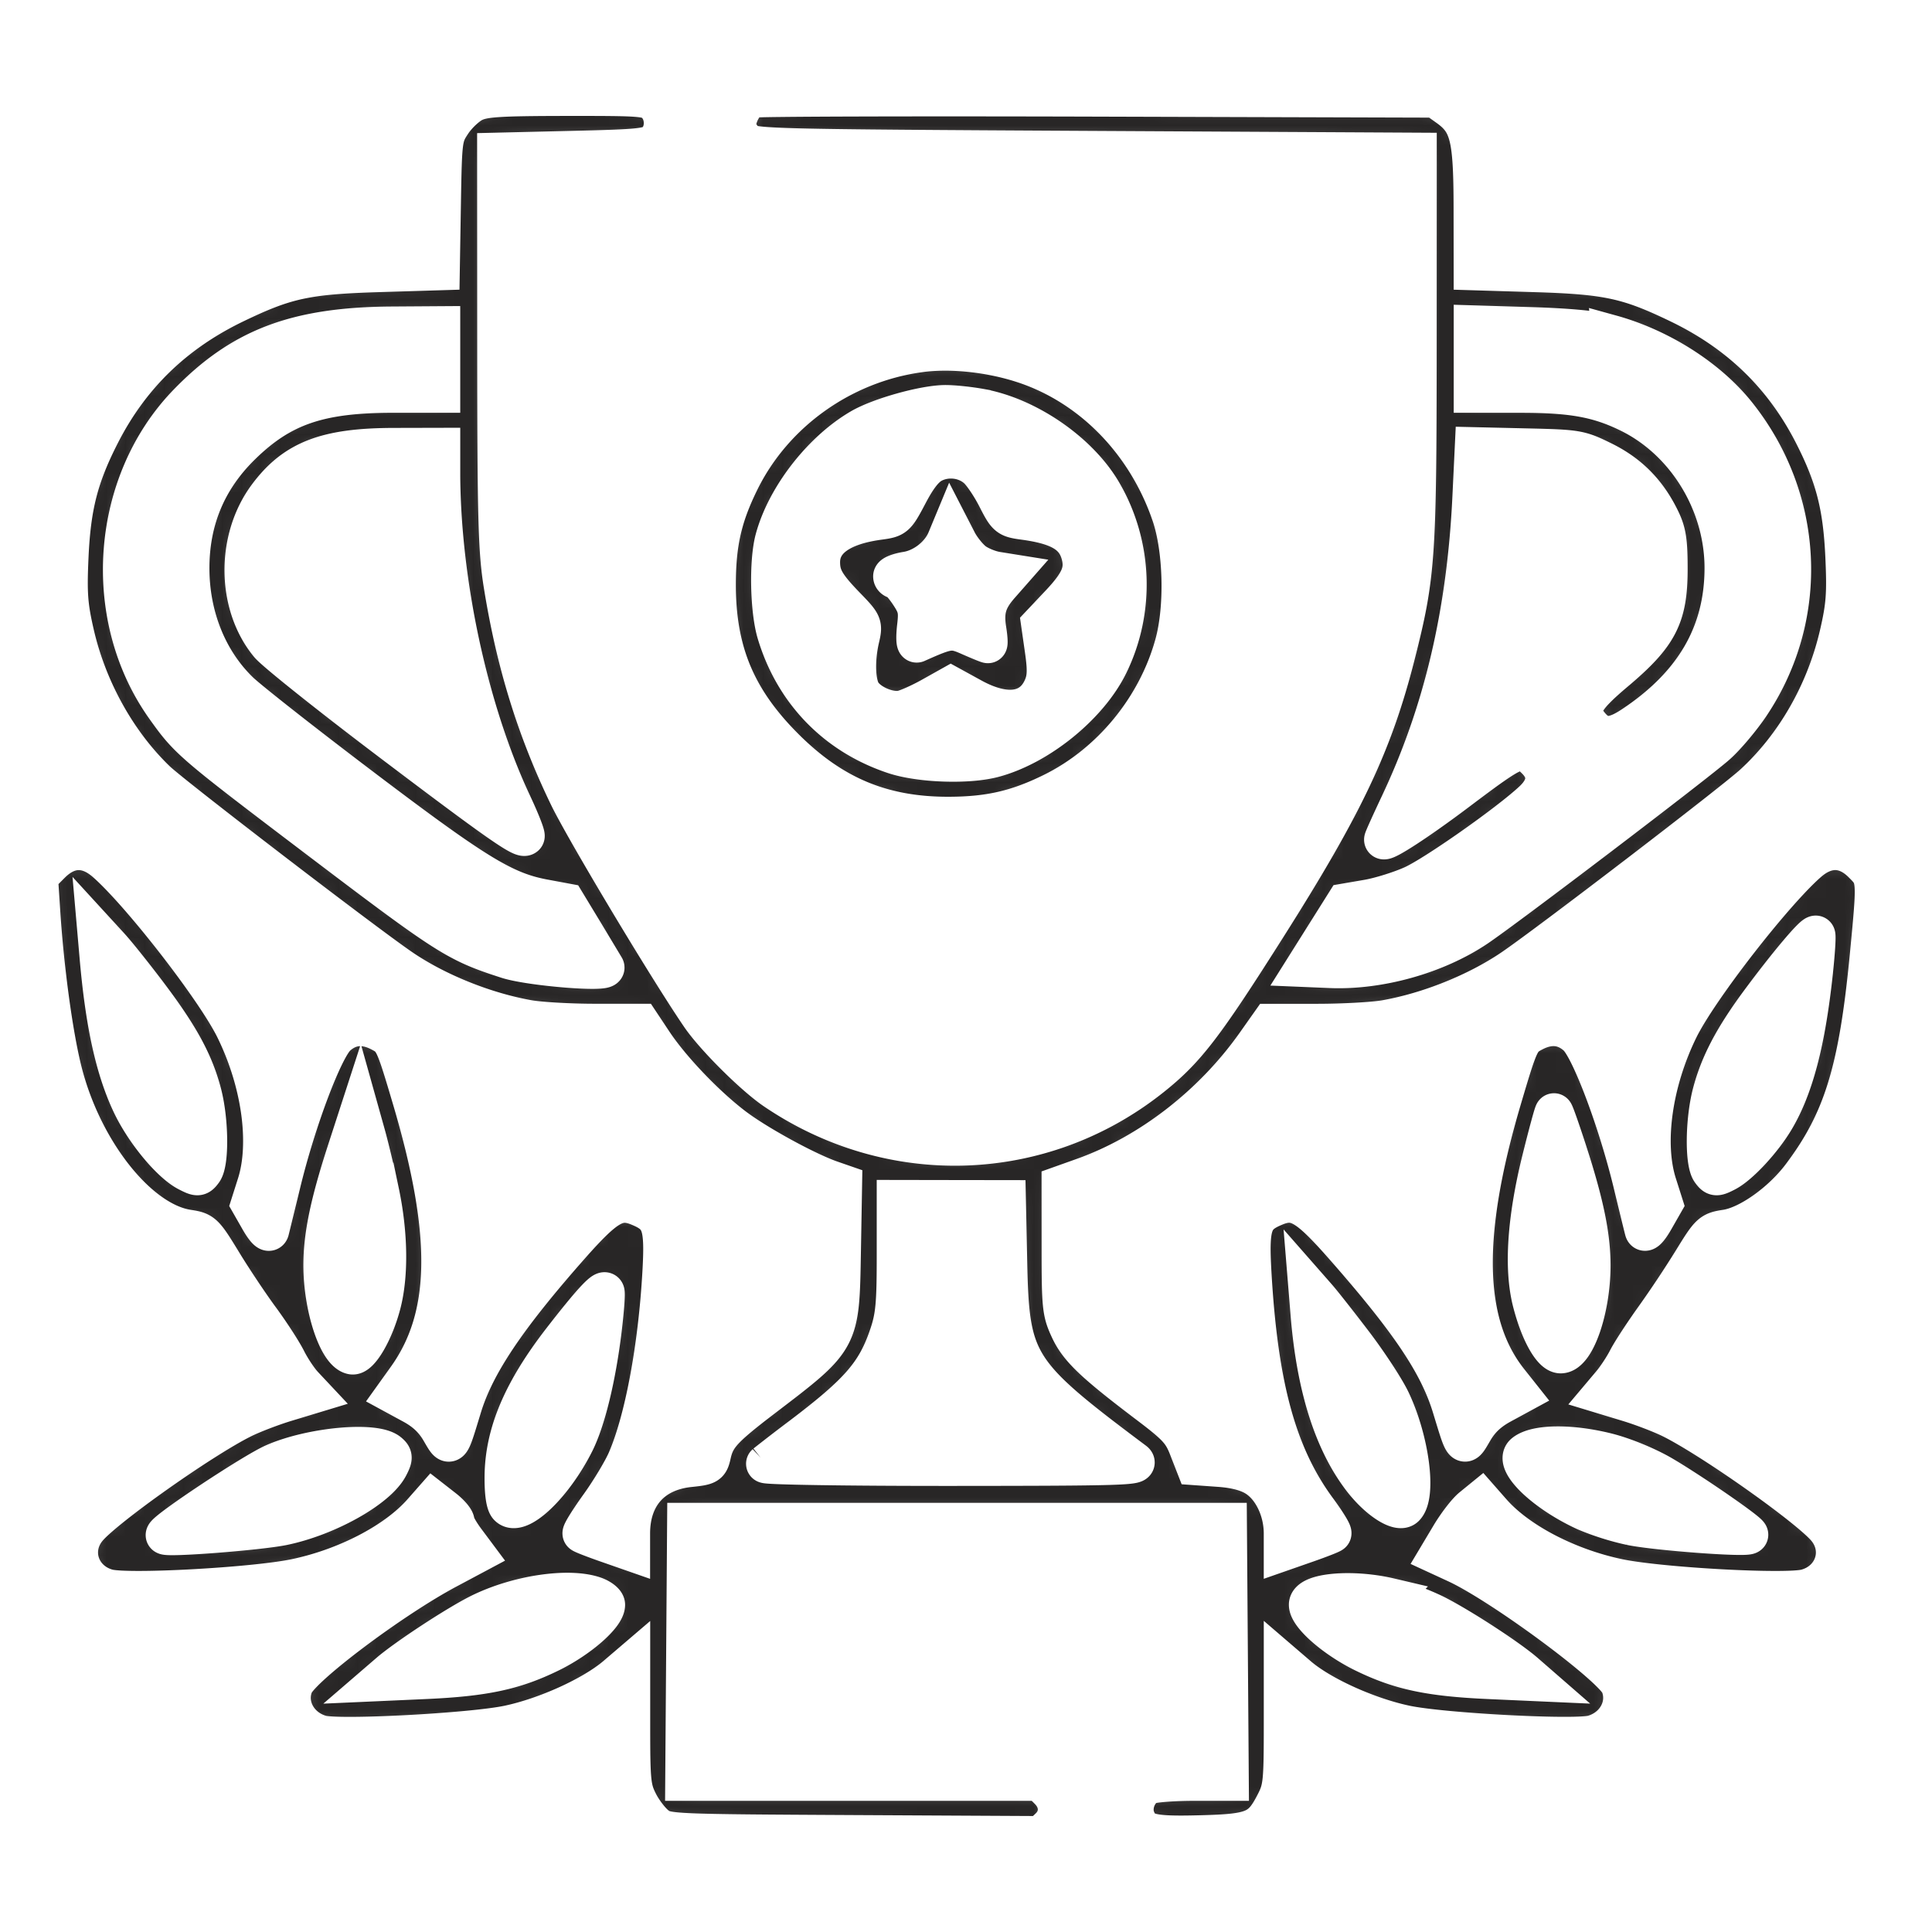 <svg xmlns="http://www.w3.org/2000/svg" width="100" height="100" fill="none" xmlns:v="https://vecta.io/nano"><path fill="#e5e5e5" d="M0 0h100v100H0z"/><path fill="#fff" d="M0 0h100v100H0z"/><mask id="A" fill="#fff"><path fill-rule="evenodd" d="M24.519 5.31c-.342.168-.843.639-1.113 1.046-.481.725-.492.812-.549 4.204l-.058 3.463-3.189.097c-3.751.114-4.82.346-7.455 1.617-3.129 1.51-5.412 3.728-6.954 6.757-1.113 2.186-1.501 3.706-1.619 6.334-.086 1.909-.039 2.531.301 4.002.665 2.872 2.198 5.619 4.22 7.562.828.796 10.768 8.419 12.676 9.721 1.821 1.243 4.315 2.247 6.573 2.646.605.107 2.159.195 3.452.195h2.351l.666 1.002c.923 1.388 2.727 3.274 4.187 4.377 1.193.901 3.748 2.297 4.998 2.731l.617.214-.061 3.477c-.081 4.624-.03 4.528-4.071 7.612-2.075 1.584-2.448 1.995-2.653 2.925-.119.539-.189.581-1.141.679-1.926.198-3.048 1.452-3.048 3.405v.936l-1.226-.428c-.674-.235-1.262-.464-1.307-.508s.366-.702.911-1.461 1.181-1.817 1.411-2.351c.893-2.072 1.589-5.792 1.811-9.683.142-2.477-.014-2.932-1.168-3.413-1.087-.454-1.679-.118-3.574 2.028-3.29 3.726-4.903 6.136-5.572 8.326-.68 2.225-.612 2.154-1.162 1.218-.333-.567-.778-.985-1.42-1.334l-.935-.508.624-.871c2.265-3.164 2.343-7.403.268-14.423-.893-3.019-.94-3.12-1.643-3.483-.831-.429-1.589-.351-2.229.23-.68.616-2.095 4.366-2.883 7.638l-.587 2.4c-.045.166-.257-.05-.546-.555l-.472-.826.324-1.019c.675-2.123.228-5.299-1.134-8.055-1.01-2.043-4.865-7.006-6.671-8.589-.955-.837-1.932-.81-2.82.076L2 45.374l.124 1.893c.195 2.971.662 6.369 1.128 8.202 1.051 4.139 3.934 7.761 6.481 8.142.785.118.845.176 1.788 1.723.537.881 1.415 2.196 1.95 2.922s1.156 1.685 1.38 2.13.612 1.028.863 1.296l.457.487-1.353.41c-.745.226-1.773.621-2.286.878-2.125 1.066-7.074 4.565-7.983 5.644-.945 1.121-.415 2.725 1.029 3.113 1.035.278 7.584-.081 9.732-.533 2.629-.554 5.192-1.894 6.527-3.412l.564-.641.582.454c.32.25.582.558.582.686s.243.556.539.954l.539.722-1.5.8c-2.874 1.533-7.541 5.042-7.92 5.955-.438 1.056.211 2.251 1.402 2.58.927.256 7.767-.105 9.693-.511 1.954-.413 4.369-1.514 5.569-2.539l.767-.656v3.216c0 2.97.032 3.278.417 4.031.23.448.653.987.941 1.196.51.372.767.383 10.185.432l9.661.051.435-.408c.574-.539.566-1.34-.021-1.925l-.455-.455h-9.193-9.193l.049-6.712.049-6.713h14.005 14.005l.049 6.713.049 6.712H61.79c-1.015 0-2.046.076-2.292.17-.598.227-.951 1.09-.707 1.729.304.798.761.913 3.358.847 2.739-.07 3.129-.236 3.847-1.638.385-.753.417-1.061.417-4.031v-3.216l.788.677c1.176 1.01 3.587 2.103 5.56 2.519 1.914.404 8.757.764 9.68.509 1.192-.33 1.84-1.524 1.401-2.583-.388-.934-6.119-5.171-8.458-6.252l-.944-.436.624-1.045c.344-.575.844-1.223 1.111-1.441l.486-.396.565.643c1.337 1.52 3.899 2.86 6.529 3.414 2.148.453 8.697.811 9.732.533 1.444-.388 1.974-1.992 1.029-3.113-.909-1.078-5.859-4.578-7.983-5.644-.513-.257-1.536-.651-2.273-.874l-1.341-.407.474-.562c.261-.309.633-.874.829-1.257s.827-1.35 1.403-2.151a58.35 58.35 0 0 0 1.972-2.965c.887-1.448.957-1.514 1.736-1.631 1.159-.173 2.861-1.374 3.896-2.749 2.143-2.846 2.944-5.442 3.515-11.394.387-4.035.388-4.029-.355-4.771-.864-.862-1.852-.881-2.797-.053-1.806 1.583-5.661 6.547-6.671 8.589-1.362 2.756-1.81 5.932-1.134 8.055l.324 1.019-.472.826c-.289.505-.501.721-.546.555-.041-.149-.304-1.229-.587-2.4-.788-3.272-2.204-7.022-2.883-7.638-.64-.58-1.398-.658-2.229-.23-.703.363-.75.464-1.643 3.483-2.087 7.06-1.975 11.642.356 14.58l.557.702-.946.514c-.653.355-1.096.77-1.431 1.34-.55.936-.481 1.007-1.162-1.218-.673-2.201-2.147-4.406-5.504-8.233-1.969-2.245-2.543-2.579-3.642-2.121-1.154.481-1.309.936-1.168 3.413.339 5.924 1.314 9.46 3.381 12.263.464.629.804 1.181.757 1.228s-.637.278-1.311.513l-1.226.428v-.936c0-1.219-.575-2.401-1.422-2.923-.436-.269-1.066-.433-1.89-.491l-1.236-.088-.37-.948c-.319-.818-.599-1.122-2.039-2.212-2.856-2.163-3.632-2.903-4.101-3.909-.41-.878-.44-1.163-.441-4.204l-.002-3.262 1.159-.413c3.429-1.223 6.686-3.742 8.912-6.893l.76-1.076h2.433c1.338 0 2.929-.088 3.534-.195 2.253-.398 4.74-1.399 6.573-2.644 1.824-1.239 11.451-8.611 12.477-9.555 2.153-1.98 3.726-4.732 4.42-7.731.34-1.471.387-2.093.301-4.002-.118-2.628-.507-4.148-1.619-6.334-1.542-3.029-3.824-5.247-6.954-6.757-2.636-1.272-3.703-1.503-7.466-1.617l-3.2-.097-.004-3.264c-.005-3.695-.188-4.421-1.319-5.226l-.625-.445-17.436-.052c-9.59-.029-17.629-.005-17.865.053-.475.116-.965 1.058-.827 1.587.048.183.254.483.459.668.352.318 1.291.341 17.557.429l17.185.093-.004 10.092c-.005 10.927-.068 11.826-1.11 15.931-1.167 4.595-2.658 7.744-6.662 14.067-3.291 5.197-4.198 6.375-6.014 7.817-5.668 4.496-13.452 4.76-19.479.661-1.096-.745-3.126-2.768-3.863-3.849-1.689-2.475-5.974-9.625-6.825-11.388-1.666-3.45-2.733-6.903-3.381-10.949-.278-1.733-.323-3.43-.327-12.198l-.005-10.184 3.923-.093c3.52-.083 3.963-.129 4.313-.445.527-.477.519-1.457-.016-1.955-.384-.357-.633-.377-4.591-.373-3.509.004-4.285.054-4.806.31zm-1.697 13.296v1.759h-2.465c-3.829 0-5.778.667-7.845 2.685-1.788 1.745-2.676 3.864-2.672 6.376.004 2.481.926 4.772 2.558 6.352.479.464 3.375 2.739 6.436 5.056 5.827 4.411 7.283 5.297 9.329 5.677l1.14.212.963 1.589 1.054 1.755c.163.3-3.886-.029-5.067-.412-2.662-.863-3.028-1.098-10.069-6.441-6.298-4.78-6.445-4.907-7.652-6.608-3.342-4.711-2.829-11.613 1.169-15.738 2.804-2.894 5.644-3.969 10.57-4.003l2.55-.017v1.759zm60.563-1.312c2.538.701 5.012 2.273 6.501 4.13 3.521 4.391 3.816 10.42.737 15.044-.469.705-1.254 1.64-1.744 2.079-1.017.911-10.909 8.435-12.451 9.471-2.087 1.401-5.035 2.229-7.562 2.124l-1.348-.056 1.057-1.681 1.057-1.681 1.149-.197c.632-.108 1.681-.434 2.331-.725 1.147-.513 5.016-3.234 6.236-4.386.744-.703.796-1.432.148-2.079-.784-.782-.939-.72-4.08 1.646-2.023 1.524-3.811 2.686-3.811 2.476 0-.046.37-.865.821-1.821 2.255-4.773 3.462-9.887 3.749-15.894l.126-2.634 2.712.063c2.633.061 2.748.081 3.951.672 1.348.663 2.291 1.611 2.97 2.987.346.7.418 1.154.418 2.619 0 2.466-.494 3.425-2.736 5.315-1.751 1.475-1.986 1.981-1.298 2.792.565.666 1.156.666 2.164 0 3.187-2.108 4.739-4.771 4.744-8.146.005-3.363-1.968-6.587-4.913-8.026-1.584-.774-2.934-1.02-5.604-1.02h-2.465v-1.781-1.781l3.014.092c1.975.06 3.398.198 4.127.399zm-35.8.981c-3.993.551-7.531 3.077-9.279 6.626-.906 1.839-1.218 3.216-1.218 5.37 0 3.465 1.037 5.938 3.535 8.432 2.485 2.48 5.081 3.556 8.539 3.537 2.06-.011 3.488-.341 5.287-1.224 3.037-1.49 5.423-4.39 6.326-7.69.519-1.896.444-4.894-.167-6.684-1.201-3.52-3.783-6.308-7.028-7.589-1.839-.726-4.178-1.03-5.994-.779zm3.166 2.845c2.432.44 5.089 2.267 6.303 4.336 1.599 2.724 1.729 6.118.342 8.948-1.039 2.121-3.625 4.218-5.97 4.841-1.324.352-3.807.265-5.146-.179-3.009-1-5.186-3.245-6.101-6.294-.356-1.188-.407-3.696-.099-4.853.582-2.184 2.44-4.583 4.462-5.763.981-.572 3.249-1.21 4.353-1.226.415-.006 1.25.079 1.855.189zm-27.929 3.292c0 5.68 1.442 12.37 3.708 17.196.411.875.708 1.63.661 1.678-.174.173-1.54-.788-7.069-4.973-3.102-2.348-5.893-4.576-6.203-4.951-1.696-2.052-1.736-5.445-.092-7.67 1.399-1.893 3.048-2.534 6.538-2.543l2.458-.006v1.269zm25.473-.425c-.409.208-.792.685-1.257 1.568-.657 1.248-.683 1.272-1.545 1.388-1.968.265-3.01 1.01-3.01 2.151 0 .753.258 1.202 1.312 2.288.876.903.894.944.725 1.666-.268 1.147-.217 2.368.121 2.849.4.571 1.424.984 2.064.835.28-.066.959-.371 1.508-.68l1-.56 1.11.609c1.761.966 3.116.759 3.663-.559.19-.458.203-.889.056-1.912l-.189-1.321.983-1.041c1.045-1.107 1.305-1.703 1.101-2.524-.263-1.057-1.065-1.55-2.931-1.802-.853-.115-.903-.157-1.419-1.172-.294-.579-.74-1.244-.99-1.477-.6-.558-1.556-.685-2.303-.305zm2.096 5.067c.273.214.817.441 1.209.503l.713.114-.552.628c-.662.753-.827 1.318-.671 2.296.064.403.085.732.046.732s-.467-.175-.95-.388c-.914-.404-1.083-.382-2.731.355-.073.033-.083-.362-.022-.878.096-.811.045-1.038-.381-1.68-.271-.408-.574-.742-.675-.742s-.183-.073-.183-.162.327-.214.728-.278c.867-.138 1.73-.814 2.062-1.615l.241-.581.336.653c.184.359.559.828.831 1.042zM7.742 51.551c1.587 2.112 2.319 3.468 2.732 5.057.359 1.384.384 3.557.046 4.019-.228.311-.285.314-.811.043-.889-.459-2.236-2.089-2.917-3.528-.855-1.809-1.375-4.171-1.674-7.612l-.113-1.296.679.741c.374.407 1.299 1.567 2.058 2.576zm86.123-1.16c-.384 3.534-.993 5.862-1.967 7.522-.643 1.095-1.848 2.399-2.554 2.764-.51.263-.572.26-.798-.05-.338-.461-.313-2.635.046-4.019.394-1.519 1.119-2.901 2.503-4.771 1.408-1.902 2.795-3.548 2.9-3.442.043.043-.016.941-.13 1.995zM19.661 61.695c.451 2.141.485 4.292.09 5.805-.368 1.411-1.123 2.719-1.525 2.642-.748-.144-1.518-2.483-1.523-4.627-.004-1.534.343-3.212 1.223-5.925l.68-2.096.337 1.204c.186.662.508 2.011.716 2.998zm61.494-2.06c.865 2.671 1.21 4.354 1.207 5.879-.005 2.255-.806 4.571-1.581 4.571-.463 0-1.096-1.142-1.494-2.696-.445-1.735-.278-4.276.483-7.349.334-1.349.633-2.454.665-2.454s.356.922.721 2.05zm-28.986 5.708c.11 5.218.415 5.697 6.546 10.285.331.248-.68.278-9.451.283-5.402.003-9.743-.064-9.646-.149a92.67 92.67 0 0 1 1.846-1.421c3.01-2.281 3.869-3.274 4.532-5.239.324-.96.383-1.594.383-4.082v-2.946l2.861.005 2.86.004.069 3.26zm-20.991 3.508c-.3 2.457-.835 4.655-1.417 5.816-1.092 2.177-2.882 3.895-3.458 3.318-.149-.149-.23-.724-.222-1.568.022-2.235.951-4.423 3.005-7.073 1.435-1.851 2.172-2.662 2.243-2.467.037.102-.031.99-.151 1.974zm38.888.678c.775 1.019 1.645 2.348 1.934 2.955.977 2.054 1.354 4.91.73 5.533-.326.326-1.399-.367-2.227-1.439-1.491-1.93-2.395-4.784-2.702-8.531l-.121-1.481.488.556c.269.305 1.123 1.389 1.898 2.407zM20.125 75.17c.242.2.243.293.008.746-.589 1.138-3.182 2.592-5.471 3.069-1.239.258-6.122.635-6.122.472 0-.24 4.542-3.252 5.624-3.73 1.928-.852 5.233-1.16 5.961-.557zm63.091.009c.846.215 2.036.705 2.812 1.157 1.448.844 4.498 2.946 4.498 3.1 0 .178-4.798-.177-6.122-.452a13.44 13.44 0 0 1-2.352-.745c-2.085-.953-3.75-2.547-3.16-3.025.616-.498 2.446-.513 4.325-.035zm-52.445 7.422c.321.112.584.32.584.462 0 .56-1.381 1.764-2.853 2.489-1.875.922-3.431 1.255-6.514 1.392l-2.411.108.556-.479c.901-.775 3.503-2.481 4.679-3.068 1.941-.968 4.611-1.373 5.959-.904zm41.162.076a12.91 12.91 0 0 1 2.319.851c1.277.637 3.813 2.284 4.682 3.04l.556.484-2.411-.108c-3.083-.137-4.639-.47-6.514-1.392-1.475-.726-2.853-1.929-2.853-2.492 0-.642 2.255-.847 4.222-.384z"/></mask><path fill-rule="evenodd" d="M24.519 5.31c-.342.168-.843.639-1.113 1.046-.481.725-.492.812-.549 4.204l-.058 3.463-3.189.097c-3.751.114-4.82.346-7.455 1.617-3.129 1.51-5.412 3.728-6.954 6.757-1.113 2.186-1.501 3.706-1.619 6.334-.086 1.909-.039 2.531.301 4.002.665 2.872 2.198 5.619 4.22 7.562.828.796 10.768 8.419 12.676 9.721 1.821 1.243 4.315 2.247 6.573 2.646.605.107 2.159.195 3.452.195h2.351l.666 1.002c.923 1.388 2.727 3.274 4.187 4.377 1.193.901 3.748 2.297 4.998 2.731l.617.214-.061 3.477c-.081 4.624-.03 4.528-4.071 7.612-2.075 1.584-2.448 1.995-2.653 2.925-.119.539-.189.581-1.141.679-1.926.198-3.048 1.452-3.048 3.405v.936l-1.226-.428c-.674-.235-1.262-.464-1.307-.508s.366-.702.911-1.461 1.181-1.817 1.411-2.351c.893-2.072 1.589-5.792 1.811-9.683.142-2.477-.014-2.932-1.168-3.413-1.087-.454-1.679-.118-3.574 2.028-3.29 3.726-4.903 6.136-5.572 8.326-.68 2.225-.612 2.154-1.162 1.218-.333-.567-.778-.985-1.42-1.334l-.935-.508.624-.871c2.265-3.164 2.343-7.403.268-14.423-.893-3.019-.94-3.12-1.643-3.483-.831-.429-1.589-.351-2.229.23-.68.616-2.095 4.366-2.883 7.638l-.587 2.4c-.045.166-.257-.05-.546-.555l-.472-.826.324-1.019c.675-2.123.228-5.299-1.134-8.055-1.01-2.043-4.865-7.006-6.671-8.589-.955-.837-1.932-.81-2.82.076L2 45.374l.124 1.893c.195 2.971.662 6.369 1.128 8.202 1.051 4.139 3.934 7.761 6.481 8.142.785.118.845.176 1.788 1.723.537.881 1.415 2.196 1.95 2.922s1.156 1.685 1.38 2.13.612 1.028.863 1.296l.457.487-1.353.41c-.745.226-1.773.621-2.286.878-2.125 1.066-7.074 4.565-7.983 5.644-.945 1.121-.415 2.725 1.029 3.113 1.035.278 7.584-.081 9.732-.533 2.629-.554 5.192-1.894 6.527-3.412l.564-.641.582.454c.32.25.582.558.582.686s.243.556.539.954l.539.722-1.5.8c-2.874 1.533-7.541 5.042-7.92 5.955-.438 1.056.211 2.251 1.402 2.58.927.256 7.767-.105 9.693-.511 1.954-.413 4.369-1.514 5.569-2.539l.767-.656v3.216c0 2.97.032 3.278.417 4.031.23.448.653.987.941 1.196.51.372.767.383 10.185.432l9.661.051.435-.408c.574-.539.566-1.34-.021-1.925l-.455-.455h-9.193-9.193l.049-6.712.049-6.713h14.005 14.005l.049 6.713.049 6.712H61.79c-1.015 0-2.046.076-2.292.17-.598.227-.951 1.09-.707 1.729.304.798.761.913 3.358.847 2.739-.07 3.129-.236 3.847-1.638.385-.753.417-1.061.417-4.031v-3.216l.788.677c1.176 1.01 3.587 2.103 5.56 2.519 1.914.404 8.757.764 9.68.509 1.192-.33 1.84-1.524 1.401-2.583-.388-.934-6.119-5.171-8.458-6.252l-.944-.436.624-1.045c.344-.575.844-1.223 1.111-1.441l.486-.396.565.643c1.337 1.52 3.899 2.86 6.529 3.414 2.148.453 8.697.811 9.732.533 1.444-.388 1.974-1.992 1.029-3.113-.909-1.078-5.859-4.578-7.983-5.644-.513-.257-1.536-.651-2.273-.874l-1.341-.407.474-.562c.261-.309.633-.874.829-1.257s.827-1.35 1.403-2.151a58.35 58.35 0 0 0 1.972-2.965c.887-1.448.957-1.514 1.736-1.631 1.159-.173 2.861-1.374 3.896-2.749 2.143-2.846 2.944-5.442 3.515-11.394.387-4.035.388-4.029-.355-4.771-.864-.862-1.852-.881-2.797-.053-1.806 1.583-5.661 6.547-6.671 8.589-1.362 2.756-1.81 5.932-1.134 8.055l.324 1.019-.472.826c-.289.505-.501.721-.546.555-.041-.149-.304-1.229-.587-2.4-.788-3.272-2.204-7.022-2.883-7.638-.64-.58-1.398-.658-2.229-.23-.703.363-.75.464-1.643 3.483-2.087 7.06-1.975 11.642.356 14.58l.557.702-.946.514c-.653.355-1.096.77-1.431 1.34-.55.936-.481 1.007-1.162-1.218-.673-2.201-2.147-4.406-5.504-8.233-1.969-2.245-2.543-2.579-3.642-2.121-1.154.481-1.309.936-1.168 3.413.339 5.924 1.314 9.46 3.381 12.263.464.629.804 1.181.757 1.228s-.637.278-1.311.513l-1.226.428v-.936c0-1.219-.575-2.401-1.422-2.923-.436-.269-1.066-.433-1.89-.491l-1.236-.088-.37-.948c-.319-.818-.599-1.122-2.039-2.212-2.856-2.163-3.632-2.903-4.101-3.909-.41-.878-.44-1.163-.441-4.204l-.002-3.262 1.159-.413c3.429-1.223 6.686-3.742 8.912-6.893l.76-1.076h2.433c1.338 0 2.929-.088 3.534-.195 2.253-.398 4.74-1.399 6.573-2.644 1.824-1.239 11.451-8.611 12.477-9.555 2.153-1.98 3.726-4.732 4.42-7.731.34-1.471.387-2.093.301-4.002-.118-2.628-.507-4.148-1.619-6.334-1.542-3.029-3.824-5.247-6.954-6.757-2.636-1.272-3.703-1.503-7.466-1.617l-3.2-.097-.004-3.264c-.005-3.695-.188-4.421-1.319-5.226l-.625-.445-17.436-.052c-9.59-.029-17.629-.005-17.865.053-.475.116-.965 1.058-.827 1.587.048.183.254.483.459.668.352.318 1.291.341 17.557.429l17.185.093-.004 10.092c-.005 10.927-.068 11.826-1.11 15.931-1.167 4.595-2.658 7.744-6.662 14.067-3.291 5.197-4.198 6.375-6.014 7.817-5.668 4.496-13.452 4.76-19.479.661-1.096-.745-3.126-2.768-3.863-3.849-1.689-2.475-5.974-9.625-6.825-11.388-1.666-3.45-2.733-6.903-3.381-10.949-.278-1.733-.323-3.43-.327-12.198l-.005-10.184 3.923-.093c3.52-.083 3.963-.129 4.313-.445.527-.477.519-1.457-.016-1.955-.384-.357-.633-.377-4.591-.373-3.509.004-4.285.054-4.806.31zm-1.697 13.296v1.759h-2.465c-3.829 0-5.778.667-7.845 2.685-1.788 1.745-2.676 3.864-2.672 6.376.004 2.481.926 4.772 2.558 6.352.479.464 3.375 2.739 6.436 5.056 5.827 4.411 7.283 5.297 9.329 5.677l1.14.212.963 1.589 1.054 1.755c.163.3-3.886-.029-5.067-.412-2.662-.863-3.028-1.098-10.069-6.441-6.298-4.78-6.445-4.907-7.652-6.608-3.342-4.711-2.829-11.613 1.169-15.738 2.804-2.894 5.644-3.969 10.57-4.003l2.55-.017v1.759zm60.563-1.312c2.538.701 5.012 2.273 6.501 4.13 3.521 4.391 3.816 10.42.737 15.044-.469.705-1.254 1.64-1.744 2.079-1.017.911-10.909 8.435-12.451 9.471-2.087 1.401-5.035 2.229-7.562 2.124l-1.348-.056 1.057-1.681 1.057-1.681 1.149-.197c.632-.108 1.681-.434 2.331-.725 1.147-.513 5.016-3.234 6.236-4.386.744-.703.796-1.432.148-2.079-.784-.782-.939-.72-4.08 1.646-2.023 1.524-3.811 2.686-3.811 2.476 0-.046.37-.865.821-1.821 2.255-4.773 3.462-9.887 3.749-15.894l.126-2.634 2.712.063c2.633.061 2.748.081 3.951.672 1.348.663 2.291 1.611 2.97 2.987.346.7.418 1.154.418 2.619 0 2.466-.494 3.425-2.736 5.315-1.751 1.475-1.986 1.981-1.298 2.792.565.666 1.156.666 2.164 0 3.187-2.108 4.739-4.771 4.744-8.146.005-3.363-1.968-6.587-4.913-8.026-1.584-.774-2.934-1.02-5.604-1.02h-2.465v-1.781-1.781l3.014.092c1.975.06 3.398.198 4.127.399zm-35.8.981c-3.993.551-7.531 3.077-9.279 6.626-.906 1.839-1.218 3.216-1.218 5.37 0 3.465 1.037 5.938 3.535 8.432 2.485 2.48 5.081 3.556 8.539 3.537 2.06-.011 3.488-.341 5.287-1.224 3.037-1.49 5.423-4.39 6.326-7.69.519-1.896.444-4.894-.167-6.684-1.201-3.52-3.783-6.308-7.028-7.589-1.839-.726-4.178-1.03-5.994-.779zm3.166 2.845c2.432.44 5.089 2.267 6.303 4.336 1.599 2.724 1.729 6.118.342 8.948-1.039 2.121-3.625 4.218-5.97 4.841-1.324.352-3.807.265-5.146-.179-3.009-1-5.186-3.245-6.101-6.294-.356-1.188-.407-3.696-.099-4.853.582-2.184 2.44-4.583 4.462-5.763.981-.572 3.249-1.21 4.353-1.226.415-.006 1.25.079 1.855.189zm-27.929 3.292c0 5.68 1.442 12.37 3.708 17.196.411.875.708 1.63.661 1.678-.174.173-1.54-.788-7.069-4.973-3.102-2.348-5.893-4.576-6.203-4.951-1.696-2.052-1.736-5.445-.092-7.67 1.399-1.893 3.048-2.534 6.538-2.543l2.458-.006v1.269zm25.473-.425c-.409.208-.792.685-1.257 1.568-.657 1.248-.683 1.272-1.545 1.388-1.968.265-3.01 1.01-3.01 2.151 0 .753.258 1.202 1.312 2.288.876.903.894.944.725 1.666-.268 1.147-.217 2.368.121 2.849.4.571 1.424.984 2.064.835.28-.066.959-.371 1.508-.68l1-.56 1.11.609c1.761.966 3.116.759 3.663-.559.19-.458.203-.889.056-1.912l-.189-1.321.983-1.041c1.045-1.107 1.305-1.703 1.101-2.524-.263-1.057-1.065-1.55-2.931-1.802-.853-.115-.903-.157-1.419-1.172-.294-.579-.74-1.244-.99-1.477-.6-.558-1.556-.685-2.303-.305zm2.096 5.067c.273.214.817.441 1.209.503l.713.114-.552.628c-.662.753-.827 1.318-.671 2.296.064.403.085.732.046.732s-.467-.175-.95-.388c-.914-.404-1.083-.382-2.731.355-.073.033-.083-.362-.022-.878.096-.811.045-1.038-.381-1.68-.271-.408-.574-.742-.675-.742s-.183-.073-.183-.162.327-.214.728-.278c.867-.138 1.73-.814 2.062-1.615l.241-.581.336.653c.184.359.559.828.831 1.042zM7.742 51.551c1.587 2.112 2.319 3.468 2.732 5.057.359 1.384.384 3.557.046 4.019-.228.311-.285.314-.811.043-.889-.459-2.236-2.089-2.917-3.528-.855-1.809-1.375-4.171-1.674-7.612l-.113-1.296.679.741c.374.407 1.299 1.567 2.058 2.576zm86.123-1.16c-.384 3.534-.993 5.862-1.967 7.522-.643 1.095-1.848 2.399-2.554 2.764-.51.263-.572.26-.798-.05-.338-.461-.313-2.635.046-4.019.394-1.519 1.119-2.901 2.503-4.771 1.408-1.902 2.795-3.548 2.9-3.442.043.043-.016.941-.13 1.995zM19.661 61.695c.451 2.141.485 4.292.09 5.805-.368 1.411-1.123 2.719-1.525 2.642-.748-.144-1.518-2.483-1.523-4.627-.004-1.534.343-3.212 1.223-5.925l.68-2.096.337 1.204c.186.662.508 2.011.716 2.998zm61.494-2.06c.865 2.671 1.21 4.354 1.207 5.879-.005 2.255-.806 4.571-1.581 4.571-.463 0-1.096-1.142-1.494-2.696-.445-1.735-.278-4.276.483-7.349.334-1.349.633-2.454.665-2.454s.356.922.721 2.05zm-28.986 5.708c.11 5.218.415 5.697 6.546 10.285.331.248-.68.278-9.451.283-5.402.003-9.743-.064-9.646-.149a92.67 92.67 0 0 1 1.846-1.421c3.01-2.281 3.869-3.274 4.532-5.239.324-.96.383-1.594.383-4.082v-2.946l2.861.005 2.86.004.069 3.26zm-20.991 3.508c-.3 2.457-.835 4.655-1.417 5.816-1.092 2.177-2.882 3.895-3.458 3.318-.149-.149-.23-.724-.222-1.568.022-2.235.951-4.423 3.005-7.073 1.435-1.851 2.172-2.662 2.243-2.467.037.102-.031.99-.151 1.974zm38.888.678c.775 1.019 1.645 2.348 1.934 2.955.977 2.054 1.354 4.91.73 5.533-.326.326-1.399-.367-2.227-1.439-1.491-1.93-2.395-4.784-2.702-8.531l-.121-1.481.488.556c.269.305 1.123 1.389 1.898 2.407zM20.125 75.17c.242.2.243.293.008.746-.589 1.138-3.182 2.592-5.471 3.069-1.239.258-6.122.635-6.122.472 0-.24 4.542-3.252 5.624-3.73 1.928-.852 5.233-1.16 5.961-.557zm63.091.009c.846.215 2.036.705 2.812 1.157 1.448.844 4.498 2.946 4.498 3.1 0 .178-4.798-.177-6.122-.452a13.44 13.44 0 0 1-2.352-.745c-2.085-.953-3.75-2.547-3.16-3.025.616-.498 2.446-.513 4.325-.035zm-52.445 7.422c.321.112.584.32.584.462 0 .56-1.381 1.764-2.853 2.489-1.875.922-3.431 1.255-6.514 1.392l-2.411.108.556-.479c.901-.775 3.503-2.481 4.679-3.068 1.941-.968 4.611-1.373 5.959-.904zm41.162.076a12.91 12.91 0 0 1 2.319.851c1.277.637 3.813 2.284 4.682 3.04l.556.484-2.411-.108c-3.083-.137-4.639-.47-6.514-1.392-1.475-.726-2.853-1.929-2.853-2.492 0-.642 2.255-.847 4.222-.384z" fill="#282626" stroke="#fff" stroke-width="2" mask="url(#A)"/></svg>